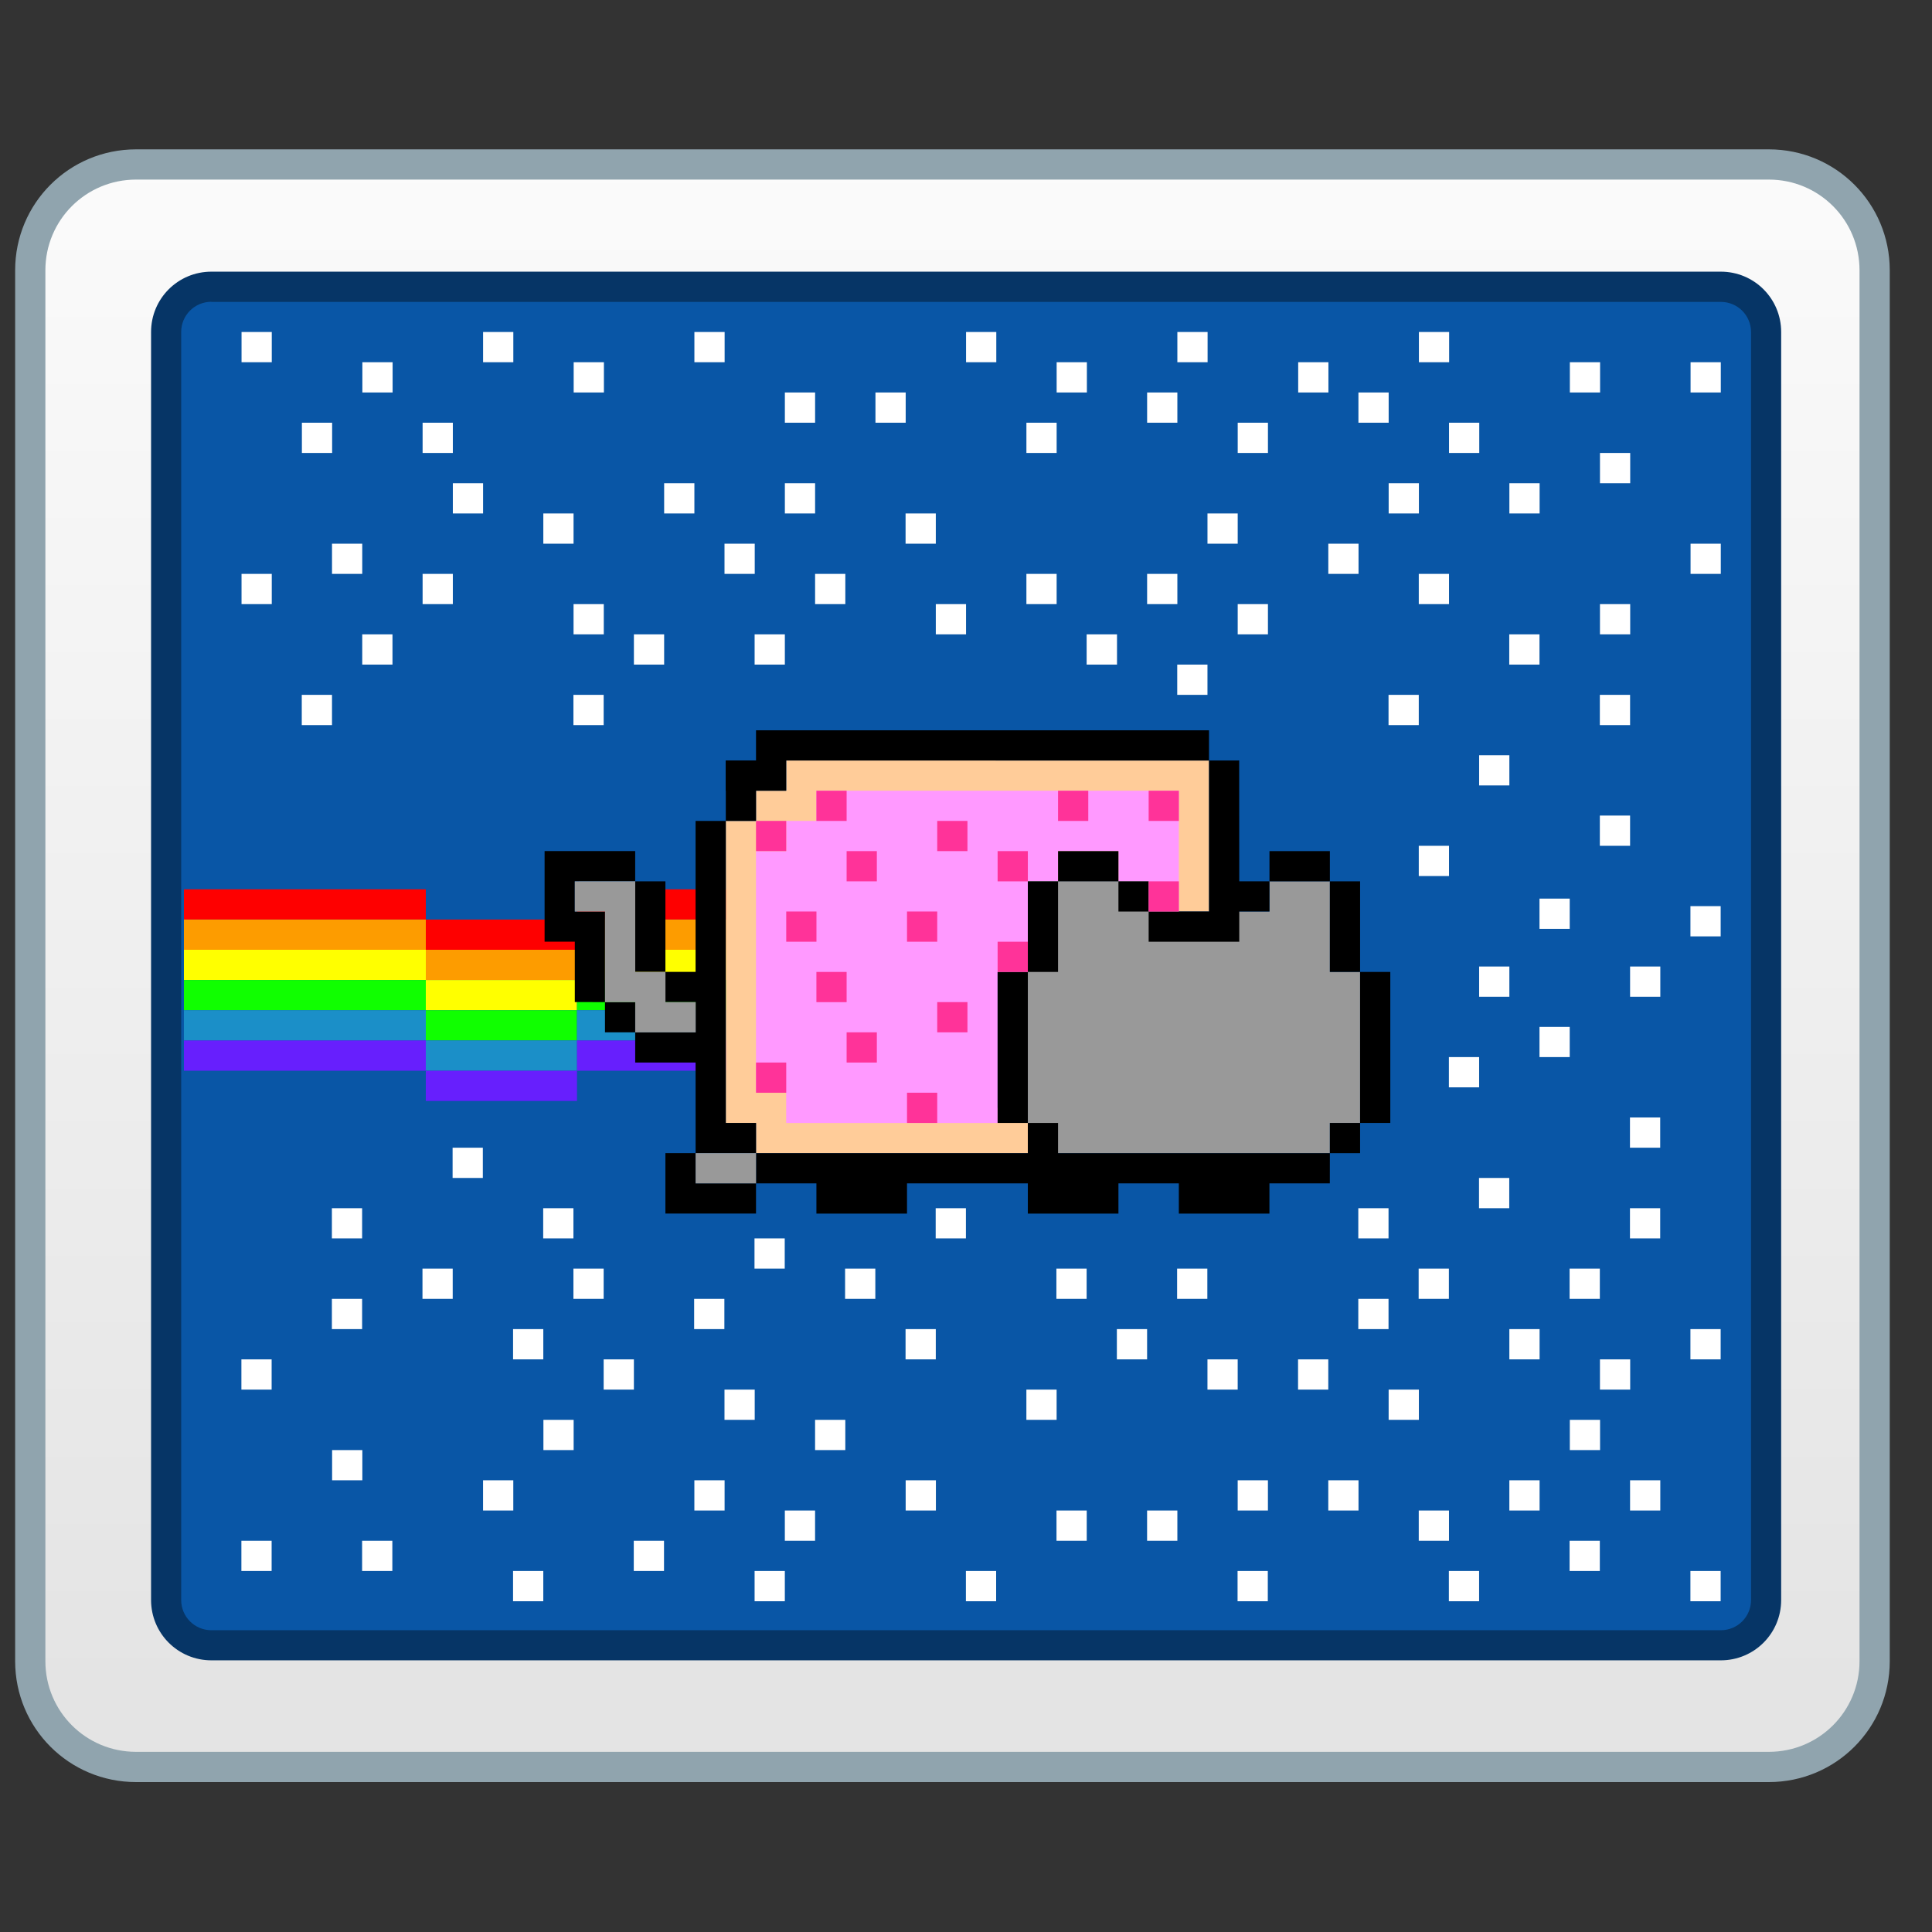 <?xml version="1.0" encoding="UTF-8" standalone="no"?>
<!-- Created with Inkscape (http://www.inkscape.org/) -->

<svg
   xmlns:dc="http://purl.org/dc/elements/1.1/"
   xmlns:cc="http://creativecommons.org/ns#"
   xmlns:rdf="http://www.w3.org/1999/02/22-rdf-syntax-ns#"
   xmlns:svg="http://www.w3.org/2000/svg"
   xmlns="http://www.w3.org/2000/svg"
   xmlns:xlink="http://www.w3.org/1999/xlink"
   xmlns:sodipodi="http://sodipodi.sourceforge.net/DTD/sodipodi-0.dtd"
   xmlns:inkscape="http://www.inkscape.org/namespaces/inkscape"
   width="64"
   height="64"
   viewBox="0 0 16.933 16.933"
   version="1.1"
   id="svg1399"
   inkscape:version="0.92.4 5da689c313, 2019-01-14"
   sodipodi:docname="image-x-gif.svg">
  <rect x="0" y="0" width="16.933" height="16.933" fill="#333333" stroke="none"/>
  <defs
     id="defs1393">
    <linearGradient
       gradientUnits="userSpaceOnUse"
       y2="280.65"
       x2="59"
       y1="280.65"
       x1="110"
       id="linearGradient1149"
       xlink:href="#linearGradient4656"
       inkscape:collect="always"
       gradientTransform="translate(-92,8)" />
    <linearGradient
       id="linearGradient4656"
       inkscape:collect="always">
      <stop
         id="stop4652"
         offset="0"
         style="stop-color:#e4e4e4;stop-opacity:1" />
      <stop
         id="stop4654"
         offset="1"
         style="stop-color:#fbfbfb;stop-opacity:1" />
    </linearGradient>
  </defs>
  <sodipodi:namedview
     id="base"
     pagecolor="#ffffff"
     bordercolor="#666666"
     borderopacity="1.0"
     inkscape:pageopacity="0.0"
     inkscape:pageshadow="2"
     inkscape:zoom="3.959798"
     inkscape:cx="4.2550762"
     inkscape:cy="15.322369"
     inkscape:document-units="px"
     inkscape:current-layer="layer1"
     showgrid="false"
     inkscape:showpageshadow="false"
     units="px"
     inkscape:window-width="1920"
     inkscape:window-height="1049"
     inkscape:window-x="0"
     inkscape:window-y="0"
     inkscape:window-maximized="1" />
  <g
     inkscape:label="Capa 1"
     inkscape:groupmode="layer"
     id="layer1"
     transform="translate(0,-280.067)">
    <g
       id="g3781"
       transform="translate(8.701,-2.353)">
      <g
         inkscape:label="Capa 1"
         id="layer1-6"
         transform="rotate(90,2.94,285.36)">
        <g
           id="g1899"
           transform="translate(12.442,-3.422)">
          <g
             transform="matrix(0.265,0,0,0.265,-2.388,215.583)"
             id="g1769">
            <path
               sodipodi:nodetypes="sssssssss"
               inkscape:connector-curvature="0"
               style="opacity:1;vector-effect:none;fill:#90a4ae;fill-opacity:1;stroke:none;stroke-width:2;stroke-linecap:round;stroke-linejoin:round;stroke-miterlimit:4;stroke-dasharray:none;stroke-dashoffset:0;stroke-opacity:1"
               d="m -29,257.65 h 46 c 2.216,0 4,1.784 4,4 v 54 c 0,2.216 -1.784,4 -4,4 h -46 c -2.216,0 -4,-1.784 -4,-4 v -54 c 0,-2.216 1.784,-4 4,-4 z"
               id="rect971" />
            <path
               sodipodi:nodetypes="sssssssss"
               inkscape:connector-curvature="0"
               style="opacity:1;vector-effect:none;fill:url(#linearGradient1149);fill-opacity:1;stroke:none;stroke-width:2;stroke-linecap:round;stroke-linejoin:round;stroke-miterlimit:4;stroke-dasharray:none;stroke-dashoffset:0;stroke-opacity:1"
               d="m -29,258.65 h 46 c 1.662,0 3,1.338 3,3 v 54 c 0,1.662 -1.338,3 -3,3 h -46 c -1.662,0 -3,-1.338 -3,-3 v -54 c 0,-1.662 1.338,-3 3,-3 z"
               id="rect971-2" />
          </g>
          <path
             id="rect993"
             d="m -9.532,284.812 h 11.113 c 0.293,0 0.529,0.236 0.529,0.529 v 13.229 c 0,0.293 -0.236,0.529 -0.529,0.529 h -11.113 c -0.293,0 -0.529,-0.236 -0.529,-0.529 v -13.229 c 0,-0.293 0.236,-0.529 0.529,-0.529 z"
             style="opacity:1;vector-effect:none;fill:#063566;fill-opacity:1;stroke:none;stroke-width:0.529;stroke-linecap:round;stroke-linejoin:round;stroke-miterlimit:4;stroke-dasharray:none;stroke-dashoffset:0;stroke-opacity:1;paint-order:normal"
             inkscape:connector-curvature="0" />
          <path
             id="rect1068"
             d="m -298.57,-9.796 h 13.229 c 0.147,0 0.265,0.118 0.265,0.265 V 1.581 c 0,0.147 -0.118,0.265 -0.265,0.265 h -13.229 c -0.147,0 -0.265,-0.118 -0.265,-0.265 V -9.532 c 0,-0.147 0.118,-0.265 0.265,-0.265 z"
             style="opacity:1;vector-effect:none;fill:#0956a6;fill-opacity:1;stroke:none;stroke-width:0.265;stroke-linecap:round;stroke-linejoin:round;stroke-miterlimit:4;stroke-dasharray:none;stroke-dashoffset:0;stroke-opacity:1;paint-order:normal"
             transform="rotate(-90)"
             inkscape:connector-curvature="0" />
        </g>
      </g>
      <g
         transform="matrix(0.265,0,0,0.265,-22.459,212.662)"
         id="g2473">
        <path
           style="opacity:1;vector-effect:none;fill:#fe0000;fill-opacity:1;stroke:none;stroke-width:2;stroke-linecap:square;stroke-linejoin:miter;stroke-miterlimit:4;stroke-dasharray:none;stroke-dashoffset:0;stroke-opacity:1;paint-order:normal"
           d="m 58,292.65 v 1 h 8 v -1 z m 8,1 v 1 h 5 v -1 z m 5,0 h 5 v -1 h -5 z"
           id="rect2154-3"
           inkscape:connector-curvature="0"
           sodipodi:nodetypes="ccccccccccccccc" />
        <path
           style="opacity:1;vector-effect:none;fill:#fd9c00;fill-opacity:1;stroke:none;stroke-width:2;stroke-linecap:square;stroke-linejoin:miter;stroke-miterlimit:4;stroke-dasharray:none;stroke-dashoffset:0;stroke-opacity:1;paint-order:normal"
           d="m 58,293.65 v 1 h 8 v -1 z m 8,1 v 1 h 5 v -1 z m 5,0 h 5 v -1 h -5 z"
           id="rect2154-9-0"
           inkscape:connector-curvature="0"
           sodipodi:nodetypes="ccccccccccccccc" />
        <path
           style="opacity:1;vector-effect:none;fill:#ffff00;fill-opacity:1;stroke:none;stroke-width:2;stroke-linecap:square;stroke-linejoin:miter;stroke-miterlimit:4;stroke-dasharray:none;stroke-dashoffset:0;stroke-opacity:1;paint-order:normal"
           d="m 58,294.65 v 1 h 8 v -1 z m 8,1 v 1 h 5 v -1 z m 5,0 h 5 v -1 h -5 z"
           id="rect2154-9-7-3"
           inkscape:connector-curvature="0"
           sodipodi:nodetypes="ccccccccccccccc" />
        <path
           style="opacity:1;vector-effect:none;fill:#10ff00;fill-opacity:1;stroke:none;stroke-width:2;stroke-linecap:square;stroke-linejoin:miter;stroke-miterlimit:4;stroke-dasharray:none;stroke-dashoffset:0;stroke-opacity:1;paint-order:normal"
           d="m 58,295.65 v 1 h 8 v -1 z m 8,1 v 1 h 5 v -1 z m 5,0 h 5 v -1 h -5 z"
           id="rect2154-9-7-7-0"
           inkscape:connector-curvature="0"
           sodipodi:nodetypes="ccccccccccccccc" />
        <path
           style="opacity:1;vector-effect:none;fill:#1c90c8;fill-opacity:0.994;stroke:none;stroke-width:2;stroke-linecap:square;stroke-linejoin:miter;stroke-miterlimit:4;stroke-dasharray:none;stroke-dashoffset:0;stroke-opacity:1;paint-order:normal"
           d="m 58,296.65 v 1 h 8 v -1 z m 8,1 v 1 h 5 v -1 z m 5,0 h 5 v -1 h -5 z"
           id="rect2154-9-7-7-6-9"
           inkscape:connector-curvature="0"
           sodipodi:nodetypes="ccccccccccccccc" />
        <path
           style="opacity:1;vector-effect:none;fill:#671ffd;fill-opacity:1;stroke:none;stroke-width:2;stroke-linecap:square;stroke-linejoin:miter;stroke-miterlimit:4;stroke-dasharray:none;stroke-dashoffset:0;stroke-opacity:1;paint-order:normal"
           d="m 58,297.65 v 1 h 8 v -1 z m 8,1 v 1 h 5 v -1 z m 5,0 h 5 v -1 h -5 z"
           id="rect2154-9-7-7-6-4-2"
           inkscape:connector-curvature="0"
           sodipodi:nodetypes="ccccccccccccccc" />
      </g>
      <g
         transform="matrix(0.373,0,0,0.373,-25.249,181.792)"
         id="g1996">
        <path
           id="rect969-5-7"
           d="m 62.839,287.65 v 0.71 h -0.71 v 0.71 h -0.71 v 6.387 0.71 h 0.71 v 0.71 h 6.387 v -1.065 h -1.019 v -3.194 h 1.019 v -2.129 h 1.019 v 0 h 1.019 v 0 h 0.801 v 0.71 h 1.419 v -1.065 -0.355 -2.129 h -4.258 z"
           style="fill:#ffcc99;fill-opacity:1;stroke:none;stroke-width:2.083;stroke-linecap:round;stroke-linejoin:round;stroke-miterlimit:4;stroke-dasharray:none;stroke-opacity:1"
           inkscape:connector-curvature="0"
           sodipodi:nodetypes="ccccccccccccccccccccccccccc" />
        <path
           id="rect984-6-3"
           d="m 63.548,288.36 v 0.71 h -0.71 v 0.71 h -0.71 v 5.677 h 0.71 v 0.71 h 4.968 v -1.419 -2.129 h 0.71 v -2.129 h 0.71 v -0.71 h 1.419 v 1.419 h 1.419 v -1.065 -1.774 z"
           style="fill:#ff99ff;fill-opacity:1;stroke:none;stroke-width:2.083;stroke-linecap:round;stroke-linejoin:round;stroke-miterlimit:4;stroke-dasharray:none;stroke-opacity:1"
           inkscape:connector-curvature="0"
           sodipodi:nodetypes="ccccccccccccccccccccc" />
        <path
           id="path998-4-6"
           d="m 62.129,286.94 v 0.71 h -0.71 v 0.71 h 1.419 v -0.71 h 9.935 v -0.71 z"
           style="fill:#000000;fill-opacity:1;stroke:none;stroke-width:2.083;stroke-linecap:round;stroke-linejoin:round;stroke-miterlimit:4;stroke-dasharray:none;stroke-opacity:1"
           inkscape:connector-curvature="0"
           sodipodi:nodetypes="ccccccccc" />
        <path
           style="opacity:1;vector-effect:none;fill:#999999;fill-opacity:1;stroke:none;stroke-width:1.419;stroke-linecap:square;stroke-linejoin:miter;stroke-miterlimit:4;stroke-dasharray:none;stroke-dashoffset:0;stroke-opacity:1;paint-order:normal"
           d="m 68.516,290.489 v 6.387 h 4.258 0.71 2.129 v -0.71 h 0.71 v -3.548 h -0.71 v -1.419 -0.71 h -1.419 v 0.71 H 73.484 71.355 v -0.71 z"
           id="rect1822"
           inkscape:connector-curvature="0"
           sodipodi:nodetypes="ccccccccccccccccc" />
        <path
           id="path996-5-1"
           d="m 72.774,287.65 v 3.548 h -1.419 v 0.71 h 2.129 v -0.71 h 0.71 v -0.71 h -0.71 l -0.002,-2.839 z"
           style="fill:#000000;fill-opacity:1;stroke:none;stroke-width:2.083;stroke-linecap:round;stroke-linejoin:round;stroke-miterlimit:4;stroke-dasharray:none;stroke-opacity:1"
           inkscape:connector-curvature="0"
           sodipodi:nodetypes="ccccccccccc" />
        <path
           id="path994-0-5"
           d="m 74.194,290.489 h 1.419 v -0.71 h -1.419 z"
           style="fill:#000000;fill-opacity:1;stroke:none;stroke-width:2.083;stroke-linecap:round;stroke-linejoin:round;stroke-miterlimit:4;stroke-dasharray:none;stroke-opacity:1"
           inkscape:connector-curvature="0"
           sodipodi:nodetypes="ccccc" />
        <path
           id="path992-3-9"
           d="m 75.613,290.489 v 2.129 h 0.71 v -2.129 z"
           style="fill:#000000;fill-opacity:1;stroke:none;stroke-width:2.083;stroke-linecap:round;stroke-linejoin:round;stroke-miterlimit:4;stroke-dasharray:none;stroke-opacity:1"
           inkscape:connector-curvature="0"
           sodipodi:nodetypes="ccccc" />
        <path
           id="path990-6-4"
           d="m 76.323,292.618 v 3.548 h 0.71 v -3.548 z"
           style="fill:#000000;fill-opacity:1;stroke:none;stroke-width:2.083;stroke-linecap:round;stroke-linejoin:round;stroke-miterlimit:4;stroke-dasharray:none;stroke-opacity:1"
           inkscape:connector-curvature="0"
           sodipodi:nodetypes="ccccc" />
        <path
           id="path988-1-9"
           d="m 76.323,296.166 h -0.71 v 0.71 h 0.71 z"
           style="fill:#000000;fill-opacity:1;stroke:none;stroke-width:2.083;stroke-linecap:round;stroke-linejoin:round;stroke-miterlimit:4;stroke-dasharray:none;stroke-opacity:1"
           inkscape:connector-curvature="0"
           sodipodi:nodetypes="ccccc" />
        <path
           id="path986-0-0"
           d="m 75.613,296.876 h -6.387 v -0.71 h -0.71 l 10e-7,0.71 h -6.387 v 0.71 h 1.419 v 0.71 h 2.129 v -0.71 h 2.839 v 0.71 h 2.129 v -0.71 h 1.419 v 0.71 h 2.129 v -0.71 h 1.419 z"
           style="fill:#000000;fill-opacity:1;stroke:none;stroke-width:2.083;stroke-linecap:round;stroke-linejoin:round;stroke-miterlimit:4;stroke-dasharray:none;stroke-opacity:1"
           inkscape:connector-curvature="0"
           sodipodi:nodetypes="ccccccccccccccccccccc" />
        <path
           id="path984-6-9"
           d="m 62.129,297.585 h -1.419 v -0.71 h -0.71 v 1.065 0.355 h 2.129 z"
           style="fill:#000000;fill-opacity:1;stroke:none;stroke-width:2.083;stroke-linecap:round;stroke-linejoin:round;stroke-miterlimit:4;stroke-dasharray:none;stroke-opacity:1"
           inkscape:connector-curvature="0"
           sodipodi:nodetypes="cccccccc" />
        <path
           id="path982-3-1"
           d="m 60.71,296.876 h 1.419 v -0.71 h -0.71 v -7.097 h -0.71 v 3.548 h -0.71 v 0.71 h 0.71 v 0.71 H 59.29 v 0.71 h 1.419 z"
           style="fill:#000000;fill-opacity:1;stroke:none;stroke-width:2.083;stroke-linecap:round;stroke-linejoin:round;stroke-miterlimit:4;stroke-dasharray:none;stroke-opacity:1"
           inkscape:connector-curvature="0"
           sodipodi:nodetypes="ccccccccccccccc" />
        <path
           id="path980-2-7"
           d="m 59.29,294.037 v -0.71 h -0.71 v 0.71 z"
           style="fill:#000000;fill-opacity:1;stroke:none;stroke-width:2.083;stroke-linecap:round;stroke-linejoin:round;stroke-miterlimit:4;stroke-dasharray:none;stroke-opacity:1"
           inkscape:connector-curvature="0"
           sodipodi:nodetypes="ccccc" />
        <path
           id="path978-0-7"
           d="m 58.581,293.327 v -2.129 h -0.71 l -10e-7,-0.71 h 1.419 v -0.71 h -2.129 l 10e-7,0.71 v 1.419 h 0.71 v 1.419 z"
           style="fill:#000000;fill-opacity:1;stroke:none;stroke-width:2.083;stroke-linecap:round;stroke-linejoin:round;stroke-miterlimit:4;stroke-dasharray:none;stroke-opacity:1"
           inkscape:connector-curvature="0"
           sodipodi:nodetypes="cccccccccccc" />
        <path
           id="path976-6-1"
           d="m 59.29,290.489 v 2.129 h 0.71 v -2.129 z"
           style="fill:#000000;fill-opacity:1;stroke:none;stroke-width:2.083;stroke-linecap:round;stroke-linejoin:round;stroke-miterlimit:4;stroke-dasharray:none;stroke-opacity:1"
           inkscape:connector-curvature="0"
           sodipodi:nodetypes="ccccc" />
        <path
           id="path974-1-1"
           d="m 61.419,289.069 h 0.71 l 4e-6,-1.419 h -0.71 z"
           style="fill:#000000;fill-opacity:1;stroke:none;stroke-width:2.083;stroke-linecap:round;stroke-linejoin:round;stroke-miterlimit:4;stroke-dasharray:none;stroke-opacity:1"
           inkscape:connector-curvature="0"
           sodipodi:nodetypes="ccccc" />
        <path
           id="path972-5-5"
           d="m 68.516,296.166 10e-7,-3.548 h -0.71 v 3.548 z"
           style="fill:#000000;fill-opacity:1;stroke:none;stroke-width:2.083;stroke-linecap:round;stroke-linejoin:round;stroke-miterlimit:4;stroke-dasharray:none;stroke-opacity:1"
           inkscape:connector-curvature="0"
           sodipodi:nodetypes="ccccc" />
        <path
           id="path970-5-9"
           d="m 68.516,292.618 h 0.71 v -2.129 h -0.71 z"
           style="fill:#000000;fill-opacity:1;stroke:none;stroke-width:2.083;stroke-linecap:round;stroke-linejoin:round;stroke-miterlimit:4;stroke-dasharray:none;stroke-opacity:1"
           inkscape:connector-curvature="0"
           sodipodi:nodetypes="ccccc" />
        <path
           id="rect890-7-7"
           d="m 70.645,290.489 v 0.71 h 0.71 v -0.71 z"
           style="fill:#000000;fill-opacity:1;stroke:none;stroke-width:2.083;stroke-linecap:round;stroke-linejoin:round;stroke-miterlimit:4;stroke-dasharray:none;stroke-opacity:1"
           inkscape:connector-curvature="0"
           sodipodi:nodetypes="ccccc" />
        <path
           id="path968-4-7"
           d="m 69.226,290.489 h 1.419 v -0.71 h -1.419 z"
           style="fill:#000000;fill-opacity:1;stroke:none;stroke-width:2.083;stroke-linecap:round;stroke-linejoin:round;stroke-miterlimit:4;stroke-dasharray:none;stroke-opacity:1"
           inkscape:connector-curvature="0"
           sodipodi:nodetypes="ccccc" />
        <path
           style="opacity:1;vector-effect:none;fill:#999999;fill-opacity:1;stroke:none;stroke-width:1.419;stroke-linecap:square;stroke-linejoin:miter;stroke-miterlimit:4;stroke-dasharray:none;stroke-dashoffset:0;stroke-opacity:1;paint-order:normal"
           d="m 60.71,296.876 h 1.419 v 0.71 h -1.419 z"
           id="rect1831"
           inkscape:connector-curvature="0" />
        <path
           style="opacity:1;vector-effect:none;fill:#999999;fill-opacity:1;stroke:none;stroke-width:1.419;stroke-linecap:square;stroke-linejoin:miter;stroke-miterlimit:4;stroke-dasharray:none;stroke-dashoffset:0;stroke-opacity:1;paint-order:normal"
           d="m 57.871,290.489 v 0.71 h 0.71 v 2.129 h 0.71 v 0.71 h 0.71 0.71 v -0.71 h -0.71 v -0.71 h -0.71 v -1.419 -0.71 z"
           id="rect1834"
           inkscape:connector-curvature="0" />
        <path
           style="opacity:1;vector-effect:none;fill:#ff3399;fill-opacity:1;stroke:none;stroke-width:0.355;stroke-linecap:round;stroke-linejoin:round;stroke-miterlimit:4;stroke-dasharray:none;stroke-dashoffset:0;stroke-opacity:1;paint-order:normal"
           d="m 62.129,294.747 h 0.71 v 0.71 h -0.71 z"
           id="rect1479-8"
           inkscape:connector-curvature="0" />
        <path
           style="opacity:1;vector-effect:none;fill:#ff3399;fill-opacity:1;stroke:none;stroke-width:0.355;stroke-linecap:round;stroke-linejoin:round;stroke-miterlimit:4;stroke-dasharray:none;stroke-dashoffset:0;stroke-opacity:1;paint-order:normal"
           d="m 62.839,291.198 h 0.71 v 0.71 h -0.71 z"
           id="rect1479-6-3-5"
           inkscape:connector-curvature="0" />
        <path
           style="opacity:1;vector-effect:none;fill:#ff3399;fill-opacity:1;stroke:none;stroke-width:0.355;stroke-linecap:round;stroke-linejoin:round;stroke-miterlimit:4;stroke-dasharray:none;stroke-dashoffset:0;stroke-opacity:1;paint-order:normal"
           d="m 64.258,294.037 h 0.71 v 0.71 h -0.71 z"
           id="rect1479-6-3-9-6"
           inkscape:connector-curvature="0" />
        <path
           style="opacity:1;vector-effect:none;fill:#ff3399;fill-opacity:1;stroke:none;stroke-width:0.355;stroke-linecap:round;stroke-linejoin:round;stroke-miterlimit:4;stroke-dasharray:none;stroke-dashoffset:0;stroke-opacity:1;paint-order:normal"
           d="m 64.258,289.779 h 0.71 v 0.71 h -0.71 z"
           id="rect1479-6-3-4-1"
           inkscape:connector-curvature="0" />
        <path
           style="opacity:1;vector-effect:none;fill:#ff3399;fill-opacity:1;stroke:none;stroke-width:0.355;stroke-linecap:round;stroke-linejoin:round;stroke-miterlimit:4;stroke-dasharray:none;stroke-dashoffset:0;stroke-opacity:1;paint-order:normal"
           d="m 66.387,289.069 h 0.71 v 0.71 H 66.387 Z"
           id="rect1479-6-3-4-8-1"
           inkscape:connector-curvature="0" />
        <path
           style="opacity:1;vector-effect:none;fill:#ff3399;fill-opacity:1;stroke:none;stroke-width:0.355;stroke-linecap:round;stroke-linejoin:round;stroke-miterlimit:4;stroke-dasharray:none;stroke-dashoffset:0;stroke-opacity:1;paint-order:normal"
           d="m 65.677,291.198 h 0.71 v 0.71 h -0.71 z"
           id="rect1479-6-3-4-8-2-5"
           inkscape:connector-curvature="0" />
        <path
           style="opacity:1;vector-effect:none;fill:#ff3399;fill-opacity:1;stroke:none;stroke-width:0.355;stroke-linecap:round;stroke-linejoin:round;stroke-miterlimit:4;stroke-dasharray:none;stroke-dashoffset:0;stroke-opacity:1;paint-order:normal"
           d="m 63.548,288.36 h 0.71 v 0.71 h -0.71 z"
           id="rect1479-6-3-4-8-9-9"
           inkscape:connector-curvature="0" />
        <path
           style="opacity:1;vector-effect:none;fill:#ff3399;fill-opacity:1;stroke:none;stroke-width:0.355;stroke-linecap:round;stroke-linejoin:round;stroke-miterlimit:4;stroke-dasharray:none;stroke-dashoffset:0;stroke-opacity:1;paint-order:normal"
           d="m 63.548,292.618 h 0.71 v 0.71 h -0.71 z"
           id="rect1479-6-3-4-8-8-4"
           inkscape:connector-curvature="0" />
        <path
           style="opacity:1;vector-effect:none;fill:#ff3399;fill-opacity:1;stroke:none;stroke-width:0.355;stroke-linecap:round;stroke-linejoin:round;stroke-miterlimit:4;stroke-dasharray:none;stroke-dashoffset:0;stroke-opacity:1;paint-order:normal"
           d="m 62.129,289.069 h 0.71 v 0.71 h -0.71 z"
           id="rect1479-6-3-4-8-85-8"
           inkscape:connector-curvature="0" />
        <path
           style="opacity:1;vector-effect:none;fill:#ff3399;fill-opacity:1;stroke:none;stroke-width:0.355;stroke-linecap:round;stroke-linejoin:round;stroke-miterlimit:4;stroke-dasharray:none;stroke-dashoffset:0;stroke-opacity:1;paint-order:normal"
           d="m 65.677,295.456 h 0.71 v 0.71 h -0.71 z"
           id="rect1479-6-3-9-6-1"
           inkscape:connector-curvature="0" />
        <path
           style="opacity:1;vector-effect:none;fill:#ff3399;fill-opacity:1;stroke:none;stroke-width:0.355;stroke-linecap:round;stroke-linejoin:round;stroke-miterlimit:4;stroke-dasharray:none;stroke-dashoffset:0;stroke-opacity:1;paint-order:normal"
           d="m 66.387,293.327 h 0.71 v 0.71 h -0.71 z"
           id="rect1479-6-3-9-6-0"
           inkscape:connector-curvature="0" />
        <path
           style="opacity:1;vector-effect:none;fill:#ff3399;fill-opacity:1;stroke:none;stroke-width:0.355;stroke-linecap:round;stroke-linejoin:round;stroke-miterlimit:4;stroke-dasharray:none;stroke-dashoffset:0;stroke-opacity:1;paint-order:normal"
           d="m 67.806,291.908 h 0.71 v 0.71 H 67.806 Z"
           id="rect1479-6-3-9-6-3"
           inkscape:connector-curvature="0" />
        <path
           style="opacity:1;vector-effect:none;fill:#ff3399;fill-opacity:1;stroke:none;stroke-width:0.355;stroke-linecap:round;stroke-linejoin:round;stroke-miterlimit:4;stroke-dasharray:none;stroke-dashoffset:0;stroke-opacity:1;paint-order:normal"
           d="m 67.806,289.779 h 0.71 v 0.71 H 67.806 Z"
           id="rect1479-6-3-9-6-04"
           inkscape:connector-curvature="0" />
        <path
           style="opacity:1;vector-effect:none;fill:#ff3399;fill-opacity:1;stroke:none;stroke-width:0.355;stroke-linecap:round;stroke-linejoin:round;stroke-miterlimit:4;stroke-dasharray:none;stroke-dashoffset:0;stroke-opacity:1;paint-order:normal"
           d="m 69.226,288.36 h 0.71 v 0.71 h -0.71 z"
           id="rect1479-6-3-9-6-4"
           inkscape:connector-curvature="0" />
        <path
           style="opacity:1;vector-effect:none;fill:#ff3399;fill-opacity:1;stroke:none;stroke-width:0.355;stroke-linecap:round;stroke-linejoin:round;stroke-miterlimit:4;stroke-dasharray:none;stroke-dashoffset:0;stroke-opacity:1;paint-order:normal"
           d="m 71.355,288.36 h 0.71 v 0.71 h -0.71 z"
           id="rect1479-6-3-9-6-44"
           inkscape:connector-curvature="0" />
        <path
           style="opacity:1;vector-effect:none;fill:#ff3399;fill-opacity:1;stroke:none;stroke-width:0.355;stroke-linecap:round;stroke-linejoin:round;stroke-miterlimit:4;stroke-dasharray:none;stroke-dashoffset:0;stroke-opacity:1;paint-order:normal"
           d="m 71.355,290.489 h 0.71 v 0.71 h -0.71 z"
           id="rect1479-6-3-9-6-7"
           inkscape:connector-curvature="0" />
      </g>
      <path
         sodipodi:nodetypes="ccccccccccccccccccccccccccccccccccccccccccccccccccccccccccccccccccccccccccccccccccccccccccccccccccccccccccccccccccccccccccccccccccccccccccccccccccccccccccccccccccccccccccccccccccccccccccccccccccccccccccccccccccccccccccccccccccccccccccccccccccccccccccccccccccccccccccccccccccccccccccccccccccccccccccccccccccccccccccccccccccccccccccccccccccccccccccccccccccccccccccccccccccccccccccccccccccccccccccccccccccccccccccccccccccccccccccccccccccccccccccccccccccccccccccccccccccccccccccccccccccccccccccccccccccccccccccccccccccccccccccccccccccsccasaaccacccccccccccccccccscccccccccccccccccccccccccccccccccccccccccc"
         inkscape:connector-curvature="0"
         id="rect2475"
         d="m -6.584,285.33 v 0.265 h 0.265 v -0.265 z m 2.117,0 v 0.265 h 0.265 v -0.265 z m 1.852,0 v 0.265 h 0.265 v -0.265 z m 2.381,0 v 0.265 h 0.265 v -0.265 z m 1.852,0 v 0.265 h 0.265 v -0.265 z m 2.117,0 v 0.265 h 0.265 v -0.265 z m -9.26,0.265 v 0.265 h 0.265 v -0.265 z m 1.852,0 v 0.265 h 0.265 v -0.265 z m 4.233,0 v 0.265 h 0.265 v -0.265 z m 2.117,0 v 0.265 h 0.265 v -0.265 z m 2.381,0 v 0.265 h 0.265 v -0.265 z m 1.058,0 v 0.265 h 0.265 v -0.265 z m -7.938,0.265 v 0.265 h 0.265 v -0.265 z m 0.794,0 v 0.265 h 0.265 v -0.265 z m 2.381,0 v 0.265 H 1.618 v -0.265 z m 1.852,0 v 0.265 h 0.265 v -0.265 z m -9.26,0.265 v 0.265 h 0.265 v -0.265 z m 1.058,0 v 0.265 h 0.265 v -0.265 z m 5.292,0 v 0.265 h 0.265 v -0.265 z m 1.852,0 v 0.265 h 0.265 v -0.265 z m 1.852,0 v 0.265 h 0.265 v -0.265 z m 1.323,0.265 v 0.265 h 0.265 v -0.265 z m -10.054,0.265 v 0.265 h 0.265 v -0.265 z m 1.852,0 v 0.265 h 0.265 v -0.265 z m 1.058,0 v 0.265 h 0.265 v -0.265 z m 5.292,0 v 0.265 h 0.265 v -0.265 z m 1.058,0 v 0.265 h 0.265 v -0.265 z m -8.467,0.265 v 0.265 h 0.265 v -0.265 z m 3.175,0 v 0.265 h 0.265 v -0.265 z m 2.646,0 v 0.265 h 0.265 v -0.265 z m -7.673,0.265 v 0.265 h 0.265 v -0.265 z m 3.44,0 v 0.265 h 0.265 v -0.265 z m 5.292,0 v 0.265 h 0.265 v -0.265 z m 3.175,0 v 0.265 h 0.265 v -0.265 z m -12.7,0.265 v 0.265 h 0.265 v -0.265 z m 1.587,0 v 0.265 h 0.265 v -0.265 z m 3.44,0 v 0.265 h 0.265 v -0.265 z m 1.852,0 v 0.265 h 0.265 v -0.265 z m 1.058,0 v 0.265 H 1.618 v -0.265 z m 2.381,0 v 0.265 h 0.265 v -0.265 z m -7.408,0.265 v 0.265 h 0.265 v -0.265 z m 3.175,0 v 0.265 h 0.265 v -0.265 z m 2.646,0 v 0.265 h 0.265 v -0.265 z m 3.175,0 v 0.265 h 0.265 v -0.265 z m -10.848,0.265 v 0.265 h 0.265 v -0.265 z m 2.381,0 v 0.265 h 0.265 v -0.265 z m 1.058,0 v 0.265 h 0.265 v -0.265 z m 2.91,0 v 0.265 H 1.089 v -0.265 z m 3.704,0 v 0.265 h 0.265 v -0.265 z m -2.91,0.265 v 0.265 h 0.265 v -0.265 z m -7.673,0.265 v 0.265 h 0.265 v -0.265 z m 2.381,0 v 0.265 h 0.265 v -0.265 z m 7.144,0 v 0.265 h 0.265 v -0.265 z m 1.852,0 v 0.265 h 0.265 v -0.265 z m -1.058,0.529 v 0.265 h 0.265 v -0.265 z m 1.058,0.529 v 0.265 h 0.265 v -0.265 z m -1.587,0.265 v 0.265 h 0.265 v -0.265 z m 1.058,0.463 v 0.265 h 0.265 v -0.265 z m 1.323,0.066 v 0.265 h 0.265 v -0.265 z m -1.852,0.529 v 0.265 h 0.265 v -0.265 z m 1.323,0 v 0.265 h 0.265 v -0.265 z m -0.794,0.529 v 0.265 h 0.265 v -0.265 z m -0.794,0.265 v 0.265 h 0.265 v -0.265 z m 1.587,0.529 v 0.265 h 0.265 v -0.265 z m -10.319,0.265 v 0.265 h 0.265 v -0.265 z m 8.996,0.265 v 0.265 h 0.265 v -0.265 z m -10.054,0.265 v 0.265 h 0.265 v -0.265 z m 1.852,0 v 0.265 h 0.265 v -0.265 z m 3.44,0 v 0.265 h 0.265 v -0.265 z m 3.704,0 v 0.265 h 0.265 v -0.265 z m 2.381,0 v 0.265 h 0.265 v -0.265 z m -7.673,0.265 v 0.265 h 0.265 v -0.265 z m -2.91,0.265 v 0.265 h 0.265 v -0.265 z m 1.323,0 v 0.265 h 0.265 v -0.265 z m 2.381,0 v 0.265 h 0.265 v -0.265 z m 1.852,0 v 0.265 h 0.265 v -0.265 z m 1.058,0 v 0.265 h 0.265 v -0.265 z m 2.117,0 v 0.265 h 0.265 v -0.265 z m 1.323,0 v 0.265 h 0.265 v -0.265 z m -10.848,0.265 v 0.265 h 0.265 v -0.265 z m 3.175,0 v 0.265 h 0.265 v -0.265 z m 5.821,0 v 0.265 h 0.265 v -0.265 z m -7.408,0.265 v 0.265 h 0.265 v -0.265 z m 3.44,0 v 0.265 h 0.265 v -0.265 z m 1.852,0 v 0.265 h 0.265 v -0.265 z m 3.44,0 v 0.265 h 0.265 v -0.265 z m 1.587,0 v 0.265 h 0.265 v -0.265 z m -12.7,0.265 v 0.265 h 0.265 v -0.265 z m 3.175,0 v 0.265 h 0.265 v -0.265 z m 5.292,0 v 0.265 h 0.265 v -0.265 z m 0.794,0 v 0.265 h 0.265 v -0.265 z m 2.646,0 v 0.265 h 0.265 v -0.265 z m -7.673,0.265 v 0.265 h 0.265 v -0.265 z m 2.646,0 v 0.265 h 0.265 v -0.265 z m 3.175,0 v 0.265 h 0.265 v -0.265 z m -7.408,0.265 v 0.265 h 0.265 v -0.265 z m 2.381,0 v 0.265 h 0.265 v -0.265 z m 6.615,0 v 0.265 h 0.265 v -0.265 z m -10.848,0.265 v 0.265 h 0.265 v -0.265 z m 1.323,0.265 v 0.265 h 0.265 v -0.265 z m 1.852,0 v 0.265 h 0.265 v -0.265 z m 1.852,0 v 0.265 h 0.265 v -0.265 z m 2.91,0 v 0.265 h 0.265 v -0.265 z m 0.794,0 v 0.265 h 0.265 v -0.265 z m 1.587,0 v 0.265 h 0.265 v -0.265 z m 1.058,0 v 0.265 h 0.265 v -0.265 z m -7.408,0.265 v 0.265 h 0.265 v -0.265 z m 2.381,0 v 0.265 h 0.265 v -0.265 z m 0.794,0 v 0.265 H 1.618 v -0.265 z m 2.381,0 v 0.265 h 0.265 v -0.265 z m -10.319,0.265 v 0.265 h 0.265 v -0.265 z m 1.058,0 v 0.265 h 0.265 v -0.265 z m 2.381,0 v 0.265 h 0.265 v -0.265 z m 8.202,0 v 0.265 h 0.265 v -0.265 z m -9.26,0.265 v 0.265 h 0.265 v -0.265 z m 2.117,0 v 0.265 h 0.265 v -0.265 z m 1.852,0 v 0.265 h 0.265 v -0.265 z m 2.381,0 v 0.265 h 0.265 v -0.265 z m 1.852,0 v 0.265 h 0.265 v -0.265 z m 2.117,0 v 0.265 h 0.265 v -0.265 z"
         style="opacity:1;vector-effect:none;fill:#ffffff;fill-opacity:1;stroke:none;stroke-width:0.529;stroke-linecap:square;stroke-linejoin:miter;stroke-miterlimit:4;stroke-dasharray:none;stroke-dashoffset:0;stroke-opacity:1;paint-order:normal" />
    </g>
  </g>
</svg>
